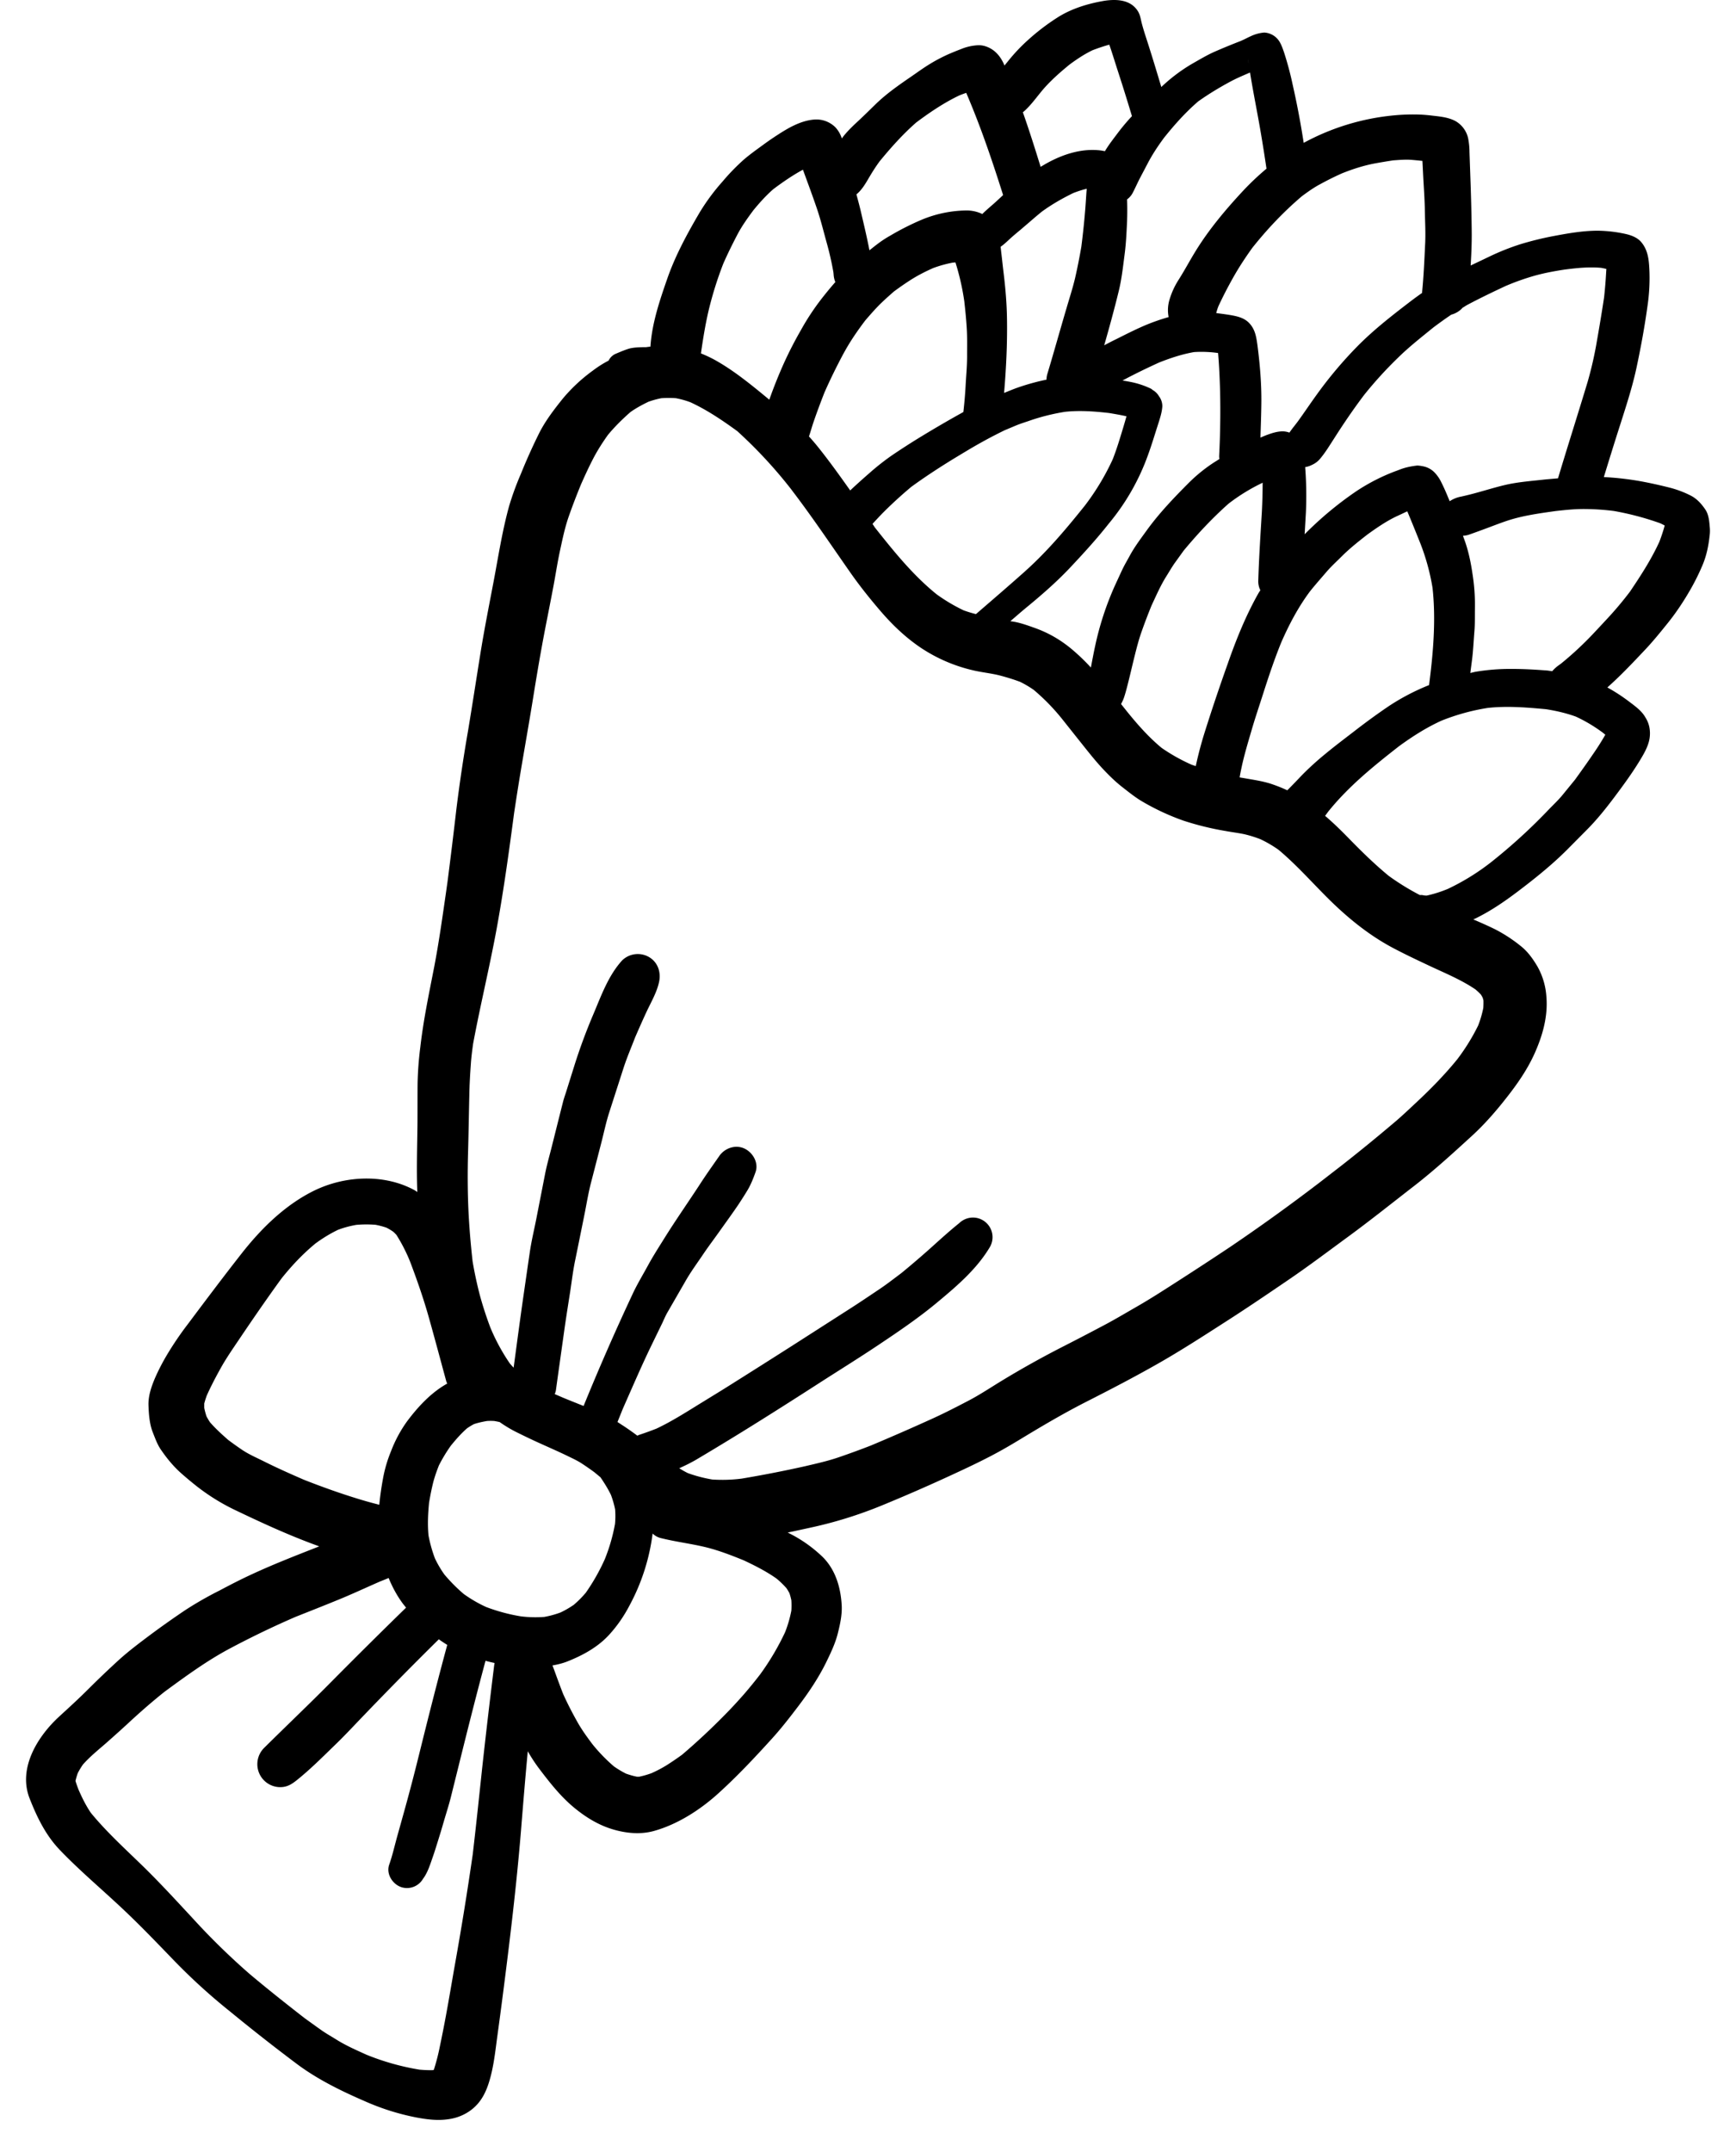 <svg viewBox="0 0 46 57" xmlns="http://www.w3.org/2000/svg" xmlns:xlink="http://www.w3.org/1999/xlink"><title>Group</title><desc>Created using Figma</desc><use xlink:href="#a" transform="matrix(-1 0 0 1 45.31 0)"/><defs><path id="a" d="M43.743 45.47c-.265-.242-.53-.485-.784-.739a25.38 25.38 0 0 0-.797-.76c-.274-.248-.575-.472-.87-.693a24.435 24.435 0 0 0-.889-.627 9.37 9.37 0 0 0-.907-.519c-.282-.15-.567-.297-.856-.43-.586-.272-1.188-.505-1.789-.741l.122-.045c.727-.268 1.425-.59 2.124-.925.352-.17.674-.37.982-.608a9.97 9.97 0 0 0 .425-.354c.115-.101.22-.213.318-.33.078-.094.152-.194.222-.296.098-.14.155-.306.218-.464.085-.217.105-.47.113-.7.011-.26-.074-.503-.173-.738a5.639 5.639 0 0 0-.307-.597 8.548 8.548 0 0 0-.564-.832c-.466-.622-.933-1.244-1.413-1.856-.52-.664-1.143-1.282-1.904-1.664a3.196 3.196 0 0 0-1.415-.334c-.44 0-.877.095-1.262.302-.03.016-.057.036-.085.054.024-.608.002-1.218-.004-1.824-.002-.35 0-.7-.003-1.049a8.914 8.914 0 0 0-.072-.961c-.082-.72-.231-1.423-.369-2.132-.125-.652-.217-1.31-.312-1.967l-.04-.284a147.97 147.97 0 0 1-.236-1.931 42.46 42.46 0 0 0-.305-2.05c-.115-.69-.221-1.382-.332-2.073-.102-.632-.227-1.26-.346-1.887-.128-.673-.23-1.347-.412-2.006a7.502 7.502 0 0 0-.312-.855 15.088 15.088 0 0 0-.496-1.102c-.167-.324-.392-.615-.618-.897a4.399 4.399 0 0 0-.795-.74 2.846 2.846 0 0 0-.417-.264.374.374 0 0 0-.17-.173c-.118-.05-.236-.101-.358-.14-.123-.037-.267-.039-.395-.043h-.071a2.216 2.216 0 0 0-.114-.014c-.041-.625-.247-1.228-.452-1.817-.215-.611-.527-1.183-.854-1.74a5.557 5.557 0 0 0-.606-.818 5.62 5.62 0 0 0-.577-.592c-.16-.135-.332-.258-.5-.38a7.389 7.389 0 0 0-.368-.254c-.294-.192-.626-.386-.982-.414a.715.715 0 0 0-.562.205.781.781 0 0 0-.17.294c-.03-.037-.057-.075-.088-.111-.116-.136-.248-.258-.379-.38-.144-.135-.285-.274-.427-.413-.29-.282-.622-.512-.956-.741-.141-.097-.281-.199-.427-.291a4.3 4.3 0 0 0-.618-.324h-.001a8.25 8.25 0 0 0-.274-.11 1.338 1.338 0 0 0-.452-.098.595.595 0 0 0-.173.024c-.234.072-.386.237-.488.45-.01.021-.018.043-.027.064l-.099-.121a4.726 4.726 0 0 0-.528-.558 5.812 5.812 0 0 0-.82-.62C16.89.221 16.49.1 16.082.027A1.69 1.69 0 0 0 15.79 0c-.255 0-.504.073-.643.316-.05.09-.062.182-.086.28-.059.232-.14.458-.211.688-.108.34-.21.68-.312 1.021a4.43 4.43 0 0 0-.824-.62c-.198-.112-.395-.231-.604-.322a17.02 17.02 0 0 0-.668-.274 2.715 2.715 0 0 1-.115-.053c-.052-.025-.104-.053-.158-.076a1.026 1.026 0 0 0-.359-.098.506.506 0 0 0-.409.25c-.05.086-.083.183-.116.278a8.43 8.43 0 0 0-.23.863 22 22 0 0 0-.29 1.532l-.002-.002a6.228 6.228 0 0 0-2.401-.728 5.315 5.315 0 0 0-.68-.02 4.296 4.296 0 0 0-.324.028c-.209.024-.42.043-.607.14a.698.698 0 0 0-.343.459 1.96 1.96 0 0 0-.036.367l-.022.628a58.5 58.5 0 0 0-.037 1.452c-.004.308.009.616.028.924l-.491-.234a6.331 6.331 0 0 0-.827-.33 8.333 8.333 0 0 0-.862-.213c-.392-.074-.788-.145-1.187-.145a3.6 3.6 0 0 0-.755.09c-.14.033-.294.093-.392.205-.18.208-.208.459-.221.723a5.04 5.04 0 0 0 .044.94c.076.559.177 1.112.295 1.665.106.497.264.984.418 1.468.154.477.302.956.449 1.435a7.76 7.76 0 0 0-.97.11c-.274.05-.545.111-.813.18a2.744 2.744 0 0 0-.507.194c-.17.083-.296.223-.4.377-.095.14-.105.33-.119.49a.984.984 0 0 0 .007.21c.03.271.082.522.188.774.09.212.19.415.303.615.18.316.384.627.612.911.206.256.413.512.641.75.144.152.288.305.435.454.172.177.349.346.53.508-.204.111-.4.24-.584.38-.152.115-.328.24-.424.413a.763.763 0 0 0-.103.248.863.863 0 0 0 0 .35c.043.2.154.386.26.56.198.324.423.632.651.936.232.31.476.616.75.89l.516.52c.35.35.738.67 1.13.972.414.32.839.628 1.312.856l.044.019-.03.013c-.189.081-.377.164-.56.255a3.93 3.93 0 0 0-.673.442c-.181.142-.32.34-.435.534a1.873 1.873 0 0 0-.238.794c-.047.53.101 1.045.317 1.524.194.428.463.812.754 1.18.274.349.572.69.9.99.496.454.99.906 1.522 1.32.583.451 1.16.913 1.756 1.35.534.391 1.062.79 1.61 1.162.554.377 1.11.755 1.676 1.116.58.373 1.159.747 1.757 1.087.629.358 1.269.69 1.913 1.017.59.301 1.16.637 1.727.981.263.16.528.314.8.455.32.166.64.318.966.468.633.294 1.276.575 1.922.84.616.252 1.243.446 1.894.586.196.043.392.086.589.127a3.6 3.6 0 0 0-.93.65c-.34.34-.475.809-.501 1.277-.014.25.044.511.105.752.067.264.19.52.31.766.2.405.457.788.73 1.148.223.294.447.583.694.856.465.513.938 1.017 1.452 1.48.477.428 1.067.804 1.686.976.36.1.748.06 1.1-.047.354-.108.662-.292.949-.519.394-.31.695-.696.996-1.092a4.36 4.36 0 0 0 .296-.453c.068.718.126 1.436.184 2.153.119 1.431.291 2.853.474 4.277.048.37.097.74.148 1.111.047.342.083.691.167 1.028.08.322.194.637.45.867.175.158.393.26.625.301.31.056.607.019.912-.039a6.335 6.335 0 0 0 1.36-.43c.62-.269 1.227-.565 1.772-.966a51.5 51.5 0 0 0 1.788-1.402 15.907 15.907 0 0 0 1.475-1.338c.502-.52 1-1.041 1.532-1.53.51-.472 1.038-.922 1.519-1.425.372-.391.6-.864.795-1.36.312-.799-.21-1.639-.783-2.166zm-10.258-8.883c.156-.572.308-1.144.469-1.715.139-.49.306-.968.486-1.444a4.36 4.36 0 0 1 .365-.716c.027-.03.055-.058.085-.085.057-.04.116-.075.178-.107a2.05 2.05 0 0 1 .29-.077c.172-.014.34-.013.511.002.166.029.324.071.482.13.213.102.409.223.599.362.335.276.627.586.898.924.382.526.75 1.06 1.113 1.598.164.244.336.49.48.744.14.249.27.496.387.755.027.072.05.144.07.219v.115a1.915 1.915 0 0 1-.06.226 2.14 2.14 0 0 1-.091.154c-.148.17-.313.32-.483.469a9.29 9.29 0 0 1-.369.263c-.172.116-.369.202-.555.294-.354.178-.718.34-1.082.498-.44.173-.888.335-1.34.476a11.09 11.09 0 0 1-.612.175l-.046.012a8.314 8.314 0 0 0-.114-.775 3.6 3.6 0 0 0-.2-.651 3.457 3.457 0 0 0-.421-.782c-.295-.394-.64-.765-1.065-1.002.009-.02.019-.04.025-.062zm-4.849-25.65l.061.047-.07-.054a.164.164 0 0 0 .01.007zM23.22 7.286a1.66 1.66 0 0 1 .007-.075 7.97 7.97 0 0 1 .169-.75c.083-.297.156-.599.253-.892.121-.36.255-.717.385-1.074.273.148.53.325.779.511.197.17.365.359.53.558.156.21.31.424.431.656.131.25.254.501.369.76a9.6 9.6 0 0 1 .387 1.231c.09.379.151.765.207 1.15-.157.063-.31.137-.456.223-.486.284-.922.646-1.356 1.003a12.54 12.54 0 0 0-.397-.989 10.244 10.244 0 0 0-.438-.85 6.47 6.47 0 0 0-.568-.858 10.039 10.039 0 0 0-.346-.418.636.636 0 0 0 .044-.187zm-.26 2.08c.181.34.35.681.505 1.034.1.255.196.511.285.77.044.127.08.26.124.391a6.201 6.201 0 0 0-.252.295c-.293.367-.568.75-.84 1.135a16.883 16.883 0 0 0-.498-.449 6.455 6.455 0 0 0-.615-.485 19.54 19.54 0 0 0-.632-.41 30.772 30.772 0 0 0-1.254-.733 12.133 12.133 0 0 1-.058-.67c-.013-.265-.041-.534-.041-.8.001-.254-.007-.509.01-.761.015-.238.038-.471.065-.706a6.49 6.49 0 0 1 .234-1.026l.075.006c.177.034.345.081.514.143.203.09.404.192.59.31.156.1.305.203.453.313.13.114.258.228.382.35.131.133.252.272.374.413.212.28.412.57.578.88zm-10.993 6.353c-.016-.029-.036-.056-.053-.085a.53.53 0 0 0 .055-.247c-.019-.613-.059-1.227-.096-1.84a16.237 16.237 0 0 1-.02-.76 5.003 5.003 0 0 1 .904.555c.43.382.82.8 1.187 1.241l.227.315c.087.12.159.25.238.374.151.241.266.508.387.765.09.221.175.442.255.668.082.226.142.463.2.696.062.25.118.499.182.747.028.11.056.217.092.324.022.066.05.122.08.176-.328.416-.665.823-1.076 1.163a4.83 4.83 0 0 1-.794.445c-.036.014-.074.024-.11.037a9.923 9.923 0 0 0-.244-.92 51.468 51.468 0 0 0-.6-1.784c-.224-.642-.479-1.276-.814-1.87zm.496 4.873l-.12.02c-.242.044-.478.075-.713.151a3.924 3.924 0 0 0-.43.171l-.036-.036a22.153 22.153 0 0 1-.34-.352 7.584 7.584 0 0 0-.625-.57c-.247-.205-.503-.398-.758-.594a17.731 17.731 0 0 0-.912-.665 5.915 5.915 0 0 0-1.086-.57c-.11-.853-.185-1.719-.092-2.575a5.83 5.83 0 0 1 .358-1.266 52.538 52.538 0 0 1 .31-.76l.03.011c.085.041.17.081.256.12.273.13.522.302.766.477.239.186.477.374.691.588.127.127.262.25.38.384.154.18.31.355.457.539.309.415.548.867.756 1.34.181.442.333.897.479 1.352.106.334.221.669.318 1.006.098.334.198.666.268 1.006.016.073.03.148.043.223zm3.118-5.483c-.06-.133-.137-.258-.205-.385-.127-.236-.292-.454-.448-.67-.334-.463-.73-.875-1.132-1.278a4.16 4.16 0 0 0-.6-.491c-.066-.044-.132-.084-.197-.126a.47.47 0 0 0 .006-.085 23.791 23.791 0 0 1-.025-1.694c.01-.342.024-.686.054-1.029a3.12 3.12 0 0 1 .635-.025c.317.055.624.157.924.275.328.15.654.307.972.478-.099.017-.198.033-.296.056a2.22 2.22 0 0 0-.463.164l-.045.035a.439.439 0 0 0-.16.16.437.437 0 0 0-.09.267c.01.177.073.35.126.52.083.258.161.518.255.775a5.975 5.975 0 0 0 1.039 1.815c.325.413.68.8 1.04 1.182.366.386.772.736 1.183 1.073.13.108.256.22.384.328-.043.007-.087.013-.13.021-.172.035-.34.095-.505.154-.36.127-.672.305-.966.545a5.373 5.373 0 0 0-.533.508c-.036-.19-.071-.378-.112-.567a7.939 7.939 0 0 0-.53-1.616l-.18-.39zm2.56.017c-.582-.521-1.086-1.12-1.573-1.728a6.453 6.453 0 0 1-.743-1.233c-.108-.274-.191-.554-.276-.835-.03-.1-.06-.202-.088-.303.15-.034.302-.06.456-.086.39-.045.776-.074 1.17-.033.314.05.631.128.932.232.122.043.248.08.368.13l.3.126c.23.112.452.228.674.353.207.116.41.24.613.362.408.248.806.506 1.192.787.247.208.485.423.714.651.107.107.209.217.31.327-.018.031-.04.06-.058.091-.502.633-1.01 1.266-1.64 1.775a4.582 4.582 0 0 1-.72.427 3.66 3.66 0 0 1-.322.098c-.438-.378-.878-.756-1.31-1.141zm1.491-12.488l-.015.035.09-.213c.06.02.121.043.18.066.405.193.787.45 1.147.72.354.311.671.665.97 1.03.09.123.172.25.25.38.104.175.204.363.363.493-.04.148-.08.295-.115.443-.08.345-.164.69-.23 1.038-.071-.056-.142-.113-.215-.168a2.911 2.911 0 0 0-.343-.224 7.01 7.01 0 0 0-.83-.419 3.182 3.182 0 0 0-1.169-.244.964.964 0 0 0-.434.094c-.11-.11-.233-.21-.346-.312-.07-.063-.137-.127-.205-.19.27-.853.556-1.702.902-2.529zm-1.397 3.42c.094.078.19.157.281.238.092.082.177.171.28.24l-.015.137c-.023.186-.041.37-.064.555-.05.41-.085.82-.09 1.234-.01.65.022 1.298.077 1.946-.12-.047-.236-.098-.358-.14a6.015 6.015 0 0 0-.766-.212.546.546 0 0 0-.021-.146c-.177-.587-.34-1.176-.514-1.763-.076-.26-.161-.521-.223-.784-.063-.276-.117-.55-.165-.828-.04-.315-.074-.631-.1-.949-.013-.15-.022-.3-.032-.45A7.066 7.066 0 0 0 16.514 5c.121.028.238.068.354.112.291.142.568.3.83.49.183.147.357.304.537.455zm-2.554-4.15c.078-.24.152-.485.235-.725.151.042.3.092.445.148.216.103.41.234.602.374.223.182.438.369.633.58.206.223.375.493.61.69-.168.477-.321.96-.47 1.444-.068-.039-.134-.08-.204-.117-.356-.192-.762-.33-1.17-.33-.071 0-.143.004-.215.013-.042.006-.078.013-.115.02-.1-.17-.225-.327-.342-.484a5.618 5.618 0 0 0-.374-.445c.118-.39.238-.78.365-1.168zM12.26 1.41l-.006.045.006-.045zm-.022.166l.003-.022c-.005.044-.01.088-.017.13l.014-.108zm-.25 1.457c.068-.37.14-.74.199-1.112l.056.024c.157.068.316.136.466.217.294.158.579.331.851.524.334.287.627.616.903.96.162.219.312.444.438.686l.205.39c.068.132.127.268.197.4a.492.492 0 0 0 .142.159 8.213 8.213 0 0 0 0 .577c.014.289.026.58.064.87.043.328.078.663.158.987.117.48.248.957.384 1.432a8.754 8.754 0 0 0-.326-.167c-.272-.136-.543-.275-.824-.39a5.581 5.581 0 0 0-.557-.191.949.949 0 0 0-.022-.457 2.048 2.048 0 0 0-.233-.516c-.16-.25-.3-.515-.457-.77-.352-.573-.792-1.097-1.25-1.59a7.121 7.121 0 0 0-.631-.598c.071-.48.148-.958.237-1.435zM7.555 5.568c.005-.304.028-.608.044-.911l.02-.395c.093-.01.186-.019.28-.027.165-.014.332.002.496.013.164.025.327.052.49.082.295.056.591.151.87.264.203.09.4.19.594.296.163.088.314.197.463.307.486.413.917.869 1.313 1.366.186.259.358.52.514.798.138.246.27.5.389.758.021.057.04.115.055.174-.118.015-.235.03-.352.049-.19.032-.386.07-.525.219-.156.167-.185.365-.215.58-.066.508-.11 1.025-.104 1.538.003.304.015.608.024.912-.052-.021-.105-.045-.158-.065-.14-.052-.285-.1-.43-.1-.06 0-.12.012-.18.033-.074-.11-.163-.213-.236-.314-.166-.23-.323-.465-.489-.694a10.895 10.895 0 0 0-1.08-1.282c-.41-.415-.867-.775-1.33-1.13-.124-.096-.252-.19-.38-.28v-.016c-.042-.418-.06-.839-.08-1.259-.017-.304.002-.612.007-.916zm-4.75 2.306a13.39 13.39 0 0 1-.043-.48l-.017-.27c.045-.011.09-.02.137-.029.328-.03.648.004.973.046.268.041.532.09.795.163a6.5 6.5 0 0 1 .765.272c.34.159.676.32 1.007.496.048.025.092.057.139.084.006.007.01.015.018.022a.615.615 0 0 0 .275.157c.16.107.315.22.47.335.317.258.644.514.936.8.323.313.624.642.904.992.23.304.446.616.655.935.103.158.203.318.306.475.066.1.137.2.216.292a.587.587 0 0 0 .196.146l.021.01a.576.576 0 0 0 .168.053 9.79 9.79 0 0 0-.019 1.206l.033.573a9.18 9.18 0 0 0-1.363-1.136 5.163 5.163 0 0 0-1.03-.53c-.044-.015-.086-.032-.129-.048-.153-.06-.3-.087-.463-.107a1.031 1.031 0 0 0-.202.032.582.582 0 0 0-.28.179 1.01 1.01 0 0 0-.16.245c-.08.159-.149.324-.216.49a.804.804 0 0 0-.305-.123 7.993 7.993 0 0 1-.402-.1c-.276-.075-.545-.16-.824-.222-.304-.065-.619-.09-.928-.124-.137-.015-.275-.025-.412-.038-.255-.852-.527-1.7-.784-2.553a9.822 9.822 0 0 1-.25-1.106c-.067-.38-.13-.758-.187-1.137zm-.166 8.424a9.293 9.293 0 0 1-.52-.627c-.286-.424-.566-.855-.778-1.32a4.538 4.538 0 0 1-.142-.43c.039-.022.079-.042.12-.061a7.577 7.577 0 0 1 1.228-.325 6.58 6.58 0 0 1 .77-.052c.26-.002.516.025.774.054.445.063.895.123 1.322.27.213.073.423.157.636.234.099.037.197.072.296.107.028.01.058.021.088.028.045.01.08.014.112.016-.024.068-.05.136-.073.205-.085.26-.14.53-.179.8a5.306 5.306 0 0 0-.066.862c.005.225-.004.456.016.681.02.242.03.486.06.726l.047.36c-.051-.01-.1-.025-.152-.034a5.64 5.64 0 0 0-.95-.073c-.302 0-.606.017-.91.04-.052.003-.105.014-.158.02a.952.952 0 0 0-.18-.162l-.06-.044a8.887 8.887 0 0 1-.914-.859c-.13-.139-.26-.277-.387-.416zm3.168 6.546a14.797 14.797 0 0 1-1.548-1.414c-.114-.117-.235-.232-.34-.357l-.343-.42c-.166-.23-.331-.46-.49-.695a6.8 6.8 0 0 1-.313-.496c.021-.019.043-.036.065-.054.226-.167.463-.31.718-.427.257-.093.517-.152.787-.195.515-.048 1.025-.09 1.54-.035.421.066.828.178 1.223.335.406.183.775.42 1.133.68.674.527 1.342 1.066 1.879 1.736l.08.109-.025.021c-.198.171-.383.35-.566.537-.35.36-.708.713-1.097 1.033a6.61 6.61 0 0 1-.821.506c-.026.002-.05-.002-.076.003a2.152 2.152 0 0 1-.048.009.56.56 0 0 1-.064.002 3.337 3.337 0 0 1-.557-.177 6.076 6.076 0 0 1-1.137-.701zm18.174 15.995c-.292-.069-.588-.134-.872-.23a21.175 21.175 0 0 1-.882-.322 61.412 61.412 0 0 1-1.635-.715c-.32-.146-.63-.306-.943-.469-.281-.147-.552-.325-.823-.492a25.093 25.093 0 0 0-1.726-.964 72.644 72.644 0 0 1-.999-.52c-.29-.151-.574-.32-.86-.485-.403-.229-.794-.483-1.183-.733a98.204 98.204 0 0 1-1.327-.868 50.63 50.63 0 0 1-2.337-1.68l.02.016-.657-.508a47.213 47.213 0 0 1-1.39-1.134c-.204-.171-.396-.356-.591-.537-.384-.36-.75-.732-1.081-1.14a5.442 5.442 0 0 1-.553-.894 2.826 2.826 0 0 1-.136-.464 2.118 2.118 0 0 1-.004-.201 1.82 1.82 0 0 1 .02-.071.892.892 0 0 1 .049-.085c.045-.048.092-.092.142-.134.357-.243.76-.412 1.15-.593.353-.166.706-.331 1.052-.515.6-.32 1.136-.75 1.623-1.223.467-.456.891-.947 1.392-1.367.155-.11.316-.204.489-.285.133-.05.267-.093.406-.126.168-.037.34-.056.51-.088a7.682 7.682 0 0 0 1.11-.272 6.258 6.258 0 0 0 1.093-.507c.187-.108.355-.246.526-.378.17-.132.326-.282.476-.439.259-.27.487-.57.721-.861l.38-.478a5.53 5.53 0 0 1 .78-.805c.116-.08.235-.151.363-.213.169-.063.34-.115.515-.162.242-.064.495-.085.738-.144a4.195 4.195 0 0 0 1.38-.599c.41-.277.762-.617 1.082-.992.272-.318.535-.647.775-.99.497-.71.981-1.432 1.505-2.123l-.017.021.02-.024.067-.09a12.325 12.325 0 0 1 1.425-1.536c.394-.286.798-.56 1.24-.764.127-.048.254-.083.386-.108.13-.01.257-.01.386 0 .117.023.23.054.342.094.165.08.325.166.474.271.217.19.418.388.6.608.14.197.271.4.383.614.12.23.228.466.333.703.113.277.221.555.32.838.106.302.17.618.238.932.067.313.114.63.174.945.066.346.134.693.202 1.038.124.636.232 1.275.335 1.916.104.645.219 1.288.327 1.932.061.367.119.733.173 1.1l-.019-.149c.14 1.059.283 2.117.474 3.168.189 1.035.439 2.056.632 3.091.024.175.047.35.059.524.02.28.036.554.041.832.012.5.019 1 .033 1.499.015.524.014 1.044-.01 1.567-.022.45-.06.896-.11 1.343a10.64 10.64 0 0 1-.194.902 9.587 9.587 0 0 1-.276.848 5.24 5.24 0 0 1-.515.95 2.21 2.21 0 0 1-.102.113c-.087-.644-.172-1.289-.265-1.932-.054-.372-.107-.744-.162-1.115-.042-.3-.116-.599-.174-.896l-.234-1.197c-.05-.253-.124-.503-.185-.752-.096-.38-.19-.76-.287-1.14-.021-.088-.053-.174-.08-.26l-.224-.714a14.873 14.873 0 0 0-.505-1.363c-.207-.49-.396-1.021-.76-1.419a.594.594 0 0 0-.708-.09c-.237.137-.325.401-.27.66.06.284.221.55.342.813.1.215.195.432.29.65.105.274.223.547.313.827l.372 1.155c.086.265.143.54.212.81l.282 1.092c.07.278.115.563.172.843.083.41.165.82.25 1.231.051.258.083.522.122.782.05.318.101.637.147.957.077.552.156 1.105.232 1.658a.346.346 0 0 0 .032.1l-.246.106c-.173.071-.347.14-.52.209a62.88 62.88 0 0 0-1.297-2.962c-.12-.26-.272-.508-.408-.759-.135-.248-.287-.484-.436-.723-.295-.473-.615-.93-.92-1.396-.167-.26-.345-.51-.522-.763a.572.572 0 0 0-.462-.263.53.53 0 0 0-.14.019c-.263.072-.47.381-.37.655.054.152.117.314.2.457.078.132.161.26.246.39.166.246.343.488.515.73.143.202.294.4.432.606.155.23.322.456.46.698l.485.841c.05.087.089.183.132.274l.288.592c.263.543.5 1.096.744 1.647l.013.03.142.352-.138.09a6.923 6.923 0 0 0-.388.272c-.02-.008-.038-.019-.059-.025a8.495 8.495 0 0 1-.45-.163c-.428-.202-.827-.462-1.229-.708-.237-.146-.476-.291-.712-.44a309.2 309.2 0 0 1-1.66-1.051l-1.54-.987c-.25-.16-.495-.326-.741-.491-.21-.139-.408-.294-.608-.444a24.089 24.089 0 0 1-.76-.65c-.253-.227-.501-.455-.767-.668a.53.53 0 0 0-.365-.151.52.52 0 0 0-.45.782c.34.573.862 1.023 1.37 1.445.5.42 1.04.785 1.584 1.149.528.353 1.07.688 1.604 1.032.495.319.991.635 1.489.947a81.745 81.745 0 0 0 1.742 1.063c.144.083.292.155.442.223-.074.046-.15.09-.228.128-.21.077-.426.132-.646.17a4.038 4.038 0 0 1-.783-.024 32.1 32.1 0 0 1-1.674-.327zm6.595 5.532c-.061.167-.123.334-.188.5-.113.25-.238.493-.373.733-.117.211-.26.407-.405.6a4.44 4.44 0 0 1-.571.588 2.66 2.66 0 0 1-.314.188c-.095.034-.19.062-.29.082a.92.92 0 0 1-.064 0 2.284 2.284 0 0 1-.324-.093 3.308 3.308 0 0 1-.408-.215 7.912 7.912 0 0 1-.405-.276 17.318 17.318 0 0 1-1.126-1.05c-.18-.181-.351-.368-.52-.56a11.97 11.97 0 0 1-.423-.52 6.792 6.792 0 0 1-.658-1.113 3.22 3.22 0 0 1-.166-.572 2.186 2.186 0 0 1 0-.273c.013-.064.03-.126.05-.188a1.73 1.73 0 0 1 .077-.13c.082-.094.17-.178.266-.258.272-.192.565-.34.866-.482.323-.131.648-.258.986-.343.405-.1.82-.148 1.224-.25a.47.47 0 0 0 .207-.118 5.443 5.443 0 0 0 .606 1.894c.147.284.325.544.54.781.305.336.709.554 1.125.718.122.047.252.078.383.101a9.451 9.451 0 0 0-.095.256zm.931-1.556a3.19 3.19 0 0 1-.62.015 2.558 2.558 0 0 1-.43-.118 2.5 2.5 0 0 1-.35-.202 2.72 2.72 0 0 1-.32-.322 5.386 5.386 0 0 1-.503-.887 4.75 4.75 0 0 1-.27-.934 2.255 2.255 0 0 1-.003-.385c.026-.13.063-.258.11-.383.079-.165.176-.318.278-.468l.163-.135c.11-.08.22-.157.335-.232.126-.082.27-.146.406-.213.291-.14.589-.266.882-.403.147-.069.294-.14.439-.212.155-.077.305-.168.447-.268.048-.01.095-.02.143-.028a1.52 1.52 0 0 1 .192 0c.116.02.232.045.344.082.063.033.123.07.182.11.16.139.298.298.432.462.119.168.223.34.316.523.057.145.11.293.15.445.045.18.08.36.111.544.028.288.042.574.015.862a3.63 3.63 0 0 1-.17.61 2.82 2.82 0 0 1-.251.428c-.158.187-.328.36-.515.518a3.544 3.544 0 0 1-.591.343 4.79 4.79 0 0 1-.922.248zm11.712 4.613c-.09.205-.19.405-.317.592-.418.51-.914.959-1.385 1.418-.456.446-.886.915-1.32 1.382a18.202 18.202 0 0 1-1.493 1.46c-.477.403-.97.792-1.463 1.176-.138.099-.275.199-.414.297-.134.098-.281.18-.423.268-.253.16-.532.282-.806.406a6.561 6.561 0 0 1-1.404.395c-.116.01-.231.016-.348.013a2.886 2.886 0 0 1-.031-.007 5.494 5.494 0 0 1-.16-.621 33.913 33.913 0 0 1-.162-.82c-.084-.453-.159-.906-.239-1.358a87.675 87.675 0 0 1-.47-2.907c-.09-.767-.17-1.535-.252-2.304a190.2 190.2 0 0 0-.317-2.708l-.01-.06c.081-.017.161-.036.24-.058.25.93.485 1.864.716 2.798l.2.804c.056.226.129.447.194.671.061.215.128.428.195.642.03.098.062.196.097.295.068.194.13.401.256.568a.491.491 0 0 0 .552.224c.243-.067.431-.35.342-.602-.088-.25-.146-.513-.218-.77l-.18-.645a51.93 51.93 0 0 1-.387-1.476c-.243-.98-.489-1.958-.753-2.93a4.1 4.1 0 0 0 .223-.148c.662.652 1.314 1.314 1.958 1.984.259.268.512.543.78.802.336.325.667.659 1.032.95.133.106.255.18.43.18a.608.608 0 0 0 .43-1.039c-.597-.592-1.207-1.17-1.797-1.768a156.202 156.202 0 0 0-1.965-1.948c.03-.038.061-.074.09-.113.152-.206.274-.434.372-.672.077.033.155.063.234.095.366.16.727.329 1.097.48.375.154.752.302 1.13.452.595.257 1.182.54 1.755.845.606.323 1.168.735 1.722 1.141.324.258.633.528.938.81.194.18.39.355.589.531.217.191.445.37.637.589.05.073.096.148.136.227.024.069.044.136.06.206a3.764 3.764 0 0 1-.09.253z"/></defs></svg>